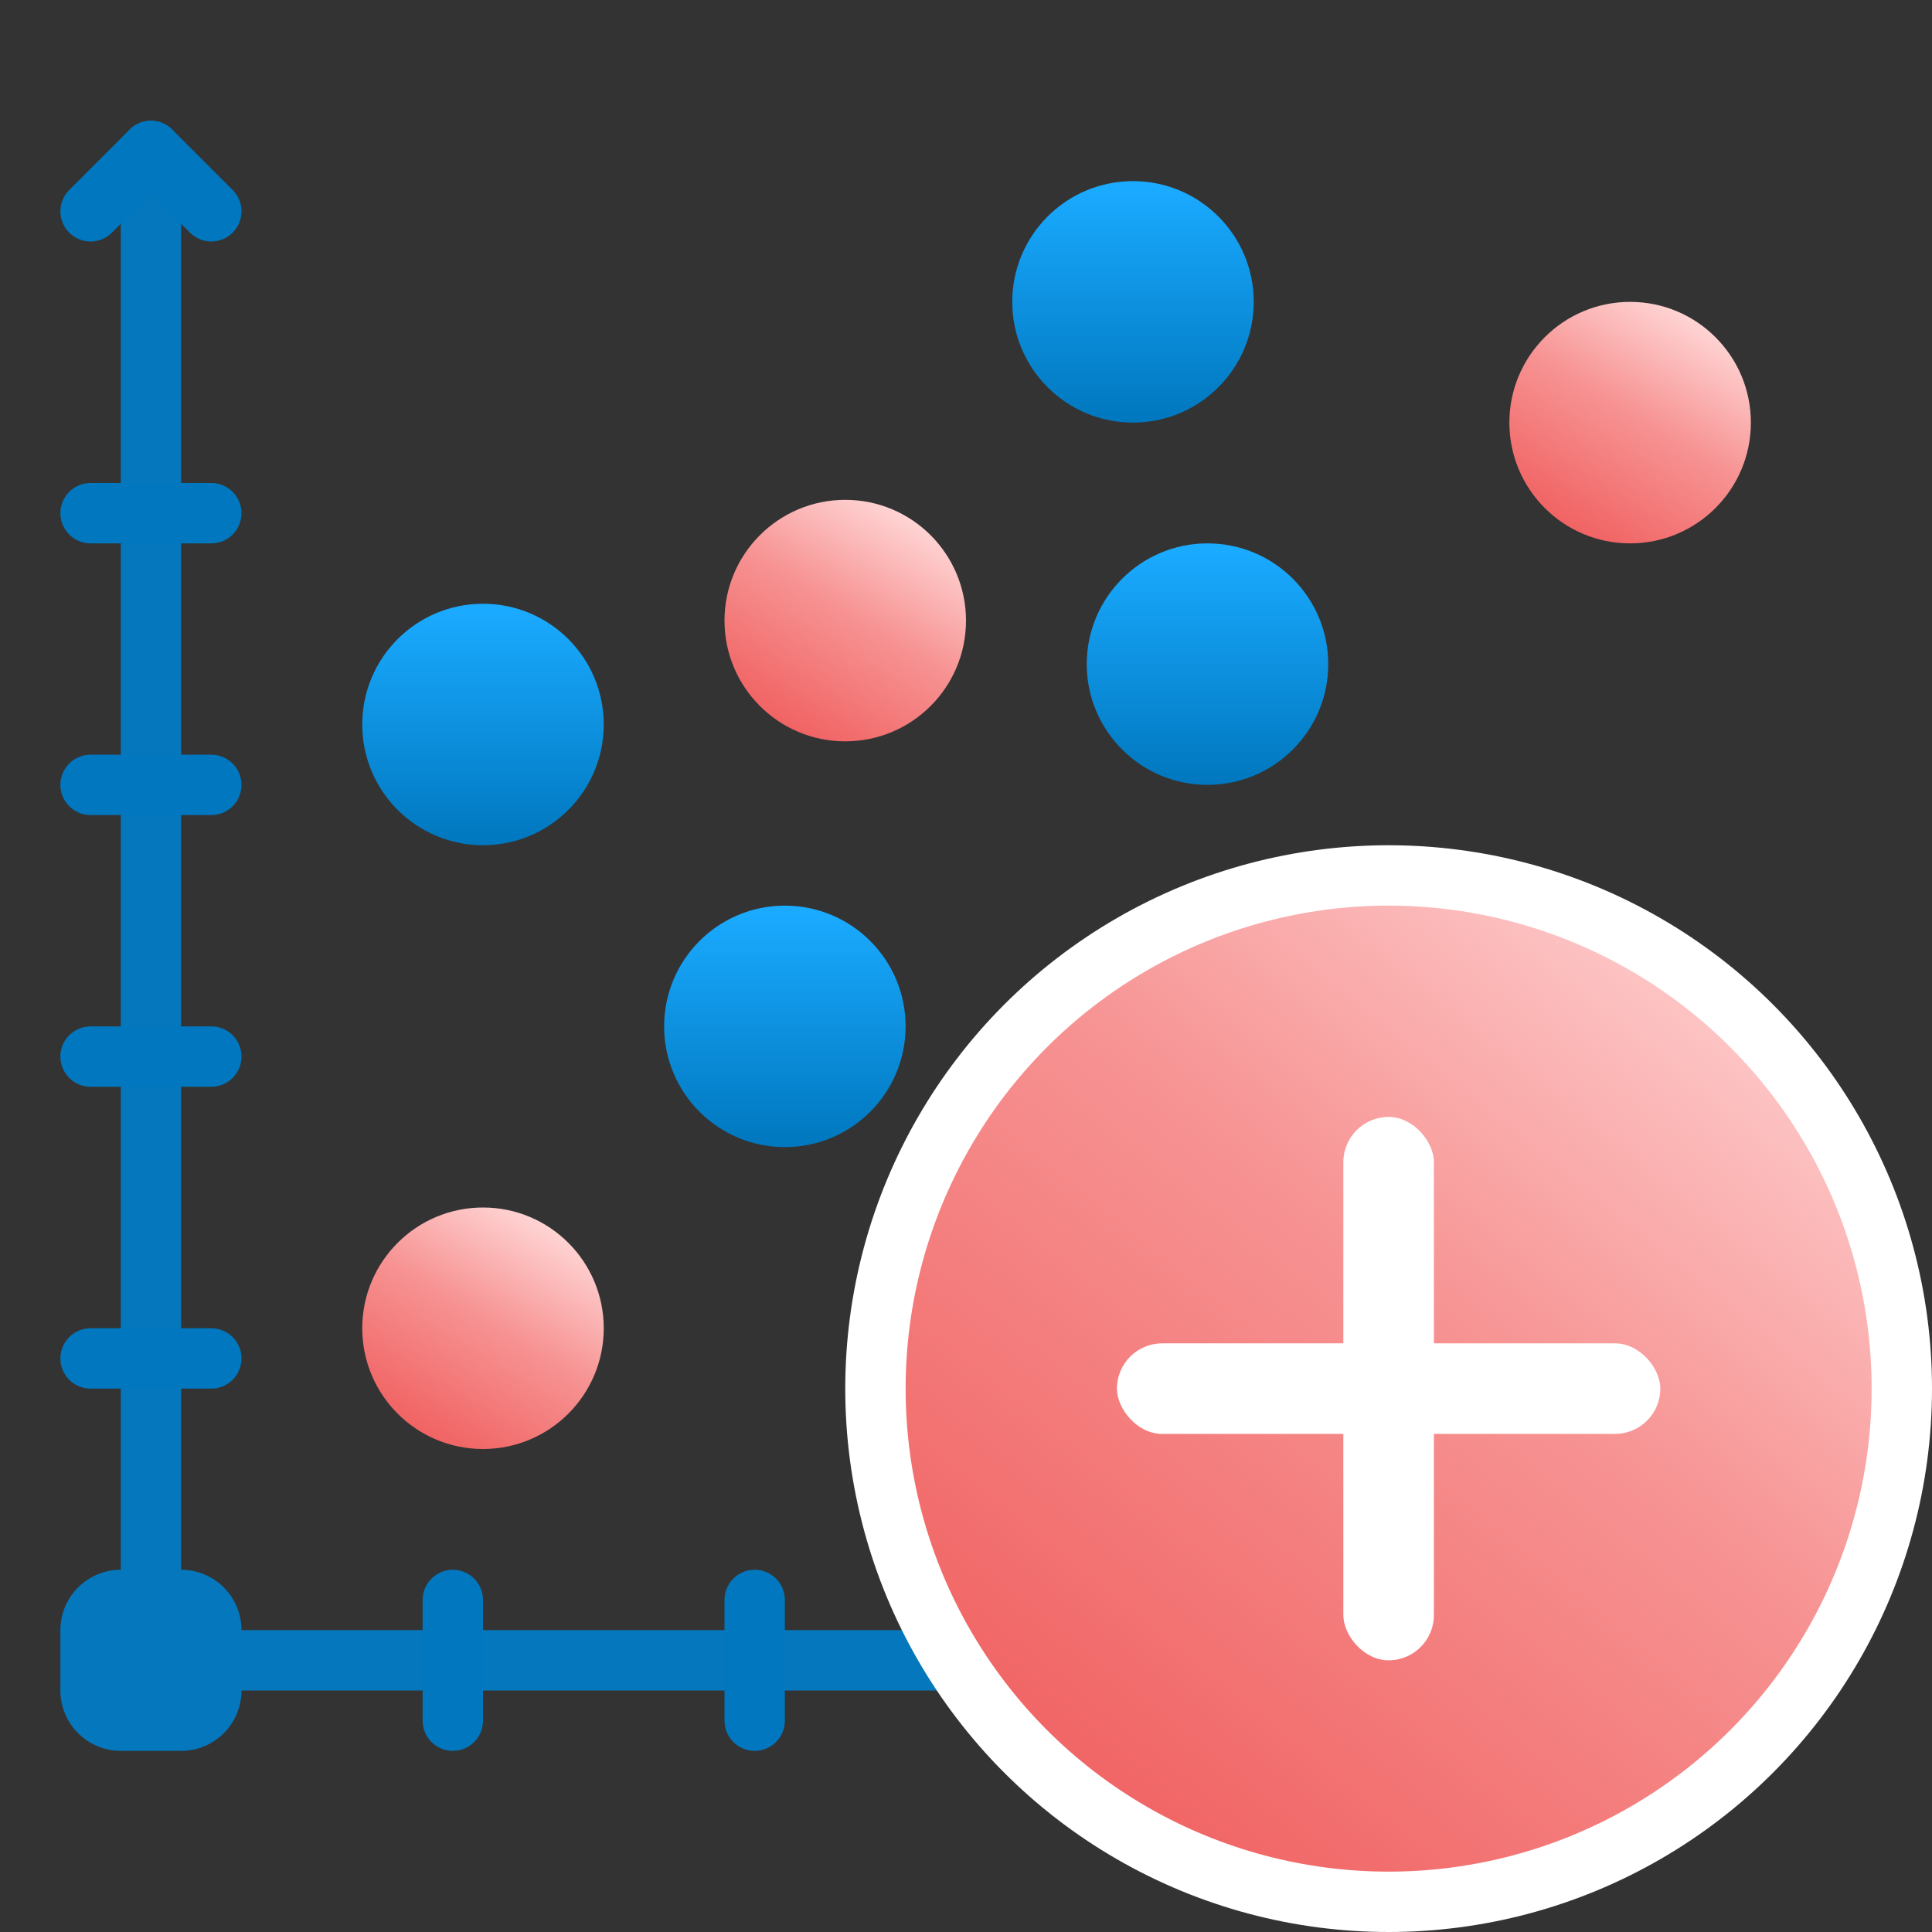 <?xml version="1.0" encoding="UTF-8"?>
<svg width="32px" height="32px" viewBox="0 0 32 32" version="1.1" xmlns="http://www.w3.org/2000/svg" xmlns:xlink="http://www.w3.org/1999/xlink">
    <rect x="0" y="0" width="32" height="32" fill="#333333" stroke="none"/>
    <title>crossplot_new_32x32</title>
    <defs>
        <linearGradient x1="50%" y1="3.495%" x2="50%" y2="100%" id="linearGradient-1">
            <stop stop-color="#1AAAFF" offset="0%"></stop>
            <stop stop-color="#0077BE" offset="100%"></stop>
        </linearGradient>
        <linearGradient x1="25.519%" y1="92.611%" x2="76.703%" y2="8.201%" id="linearGradient-2">
            <stop stop-color="#F16464" offset="0%"></stop>
            <stop stop-color="#F79494" offset="54.5%"></stop>
            <stop stop-color="#FFD3D3" offset="100%"></stop>
        </linearGradient>
        <linearGradient x1="25.519%" y1="92.611%" x2="93.242%" y2="9.072%" id="linearGradient-3">
            <stop stop-color="#F16464" offset="0%"></stop>
            <stop stop-color="#F79494" offset="54.5%"></stop>
            <stop stop-color="#FFD3D3" offset="100%"></stop>
        </linearGradient>
    </defs>
    <g id="crossplot_new_32x32" stroke="none" stroke-width="1" fill="none" fill-rule="evenodd">
        <polygon id="Fill-1" fill="#0477BD" points="2 28 3 28 3 2.5 2 2.5"></polygon>
        <polygon id="Fill-1-Copy" fill="#0477BD" points="2 28 19 28 19 27 2 27"></polygon>
        <path d="M2,29 L3,29 C3.552,29 4,28.552 4,28 L4,27 C4,26.448 3.552,26 3,26 L2,26 C1.448,26 1,26.448 1,27 L1,28 C1,28.552 1.448,29 2,29 Z" id="Fill-1-Copy-2" fill="#0477BD"></path>
        <line x1="2.5" y1="2.5" x2="1.5" y2="3.5" id="Line" stroke="#0077BE" stroke-linecap="round"></line>
        <line x1="3.5" y1="2.5" x2="2.5" y2="3.5" id="Line" stroke="#0077BE" stroke-linecap="round" transform="translate(3, 3) rotate(-270) translate(-3, -3) "></line>
        <line x1="1.769" y1="7.769" x2="1.769" y2="9.769" id="Line-Copy" stroke="#0077BE" stroke-linecap="round" transform="translate(2.269, 9) rotate(-270) translate(-2.269, -9) "></line>
        <line x1="1.769" y1="12.269" x2="1.769" y2="14.269" id="Line-Copy" stroke="#0077BE" stroke-linecap="round" transform="translate(2.269, 13.5) rotate(-270) translate(-2.269, -13.5) "></line>
        <line x1="1.769" y1="16.769" x2="1.769" y2="18.769" id="Line-Copy" stroke="#0077BE" stroke-linecap="round" transform="translate(2.269, 18) rotate(-270) translate(-2.269, -18) "></line>
        <line x1="1.769" y1="21.769" x2="1.769" y2="23.769" id="Line-Copy" stroke="#0077BE" stroke-linecap="round" transform="translate(2.269, 23) rotate(-270) translate(-2.269, -23) "></line>
        <line x1="7.5" y1="26.5" x2="7.5" y2="28.5" id="Line-2" stroke="#0077BE" stroke-linecap="round"></line>
        <line x1="12.5" y1="26.5" x2="12.5" y2="28.5" id="Line-2" stroke="#0077BE" stroke-linecap="round"></line>
        <g id="Group-2" transform="translate(6, 3)">
            <circle id="Oval-Copy-18" fill="url(#linearGradient-1)" cx="2" cy="9" r="2"></circle>
            <circle id="Oval-Copy-19" fill="url(#linearGradient-2)" cx="8" cy="7.279" r="2"></circle>
            <circle id="Oval-Copy-20" fill="url(#linearGradient-1)" cx="14" cy="8" r="2"></circle>
            <circle id="Oval-Copy-24" fill="url(#linearGradient-2)" cx="21" cy="4" r="2"></circle>
            <circle id="Oval-Copy-21" fill="url(#linearGradient-1)" cx="12.766" cy="2" r="2"></circle>
            <circle id="Oval-Copy-22" fill="url(#linearGradient-1)" cx="7" cy="14" r="2"></circle>
            <circle id="Oval-Copy-23" fill="url(#linearGradient-2)" cx="2" cy="19" r="2"></circle>
        </g>
        <g id="Group" transform="translate(15, 15)">
            <g id="Group-4" fill="url(#linearGradient-3)" stroke="#FFFFFF">
                <circle id="Oval-2" cx="8" cy="8" r="8.5"></circle>
            </g>
            <rect id="Rectangle" fill="#FFFFFF" x="7.25" y="3.5" width="1.5" height="9" rx="0.75"></rect>
            <rect id="Rectangle" fill="#FFFFFF" x="3.5" y="7.25" width="9" height="1.5" rx="0.75"></rect>
        </g>
    </g>
</svg>